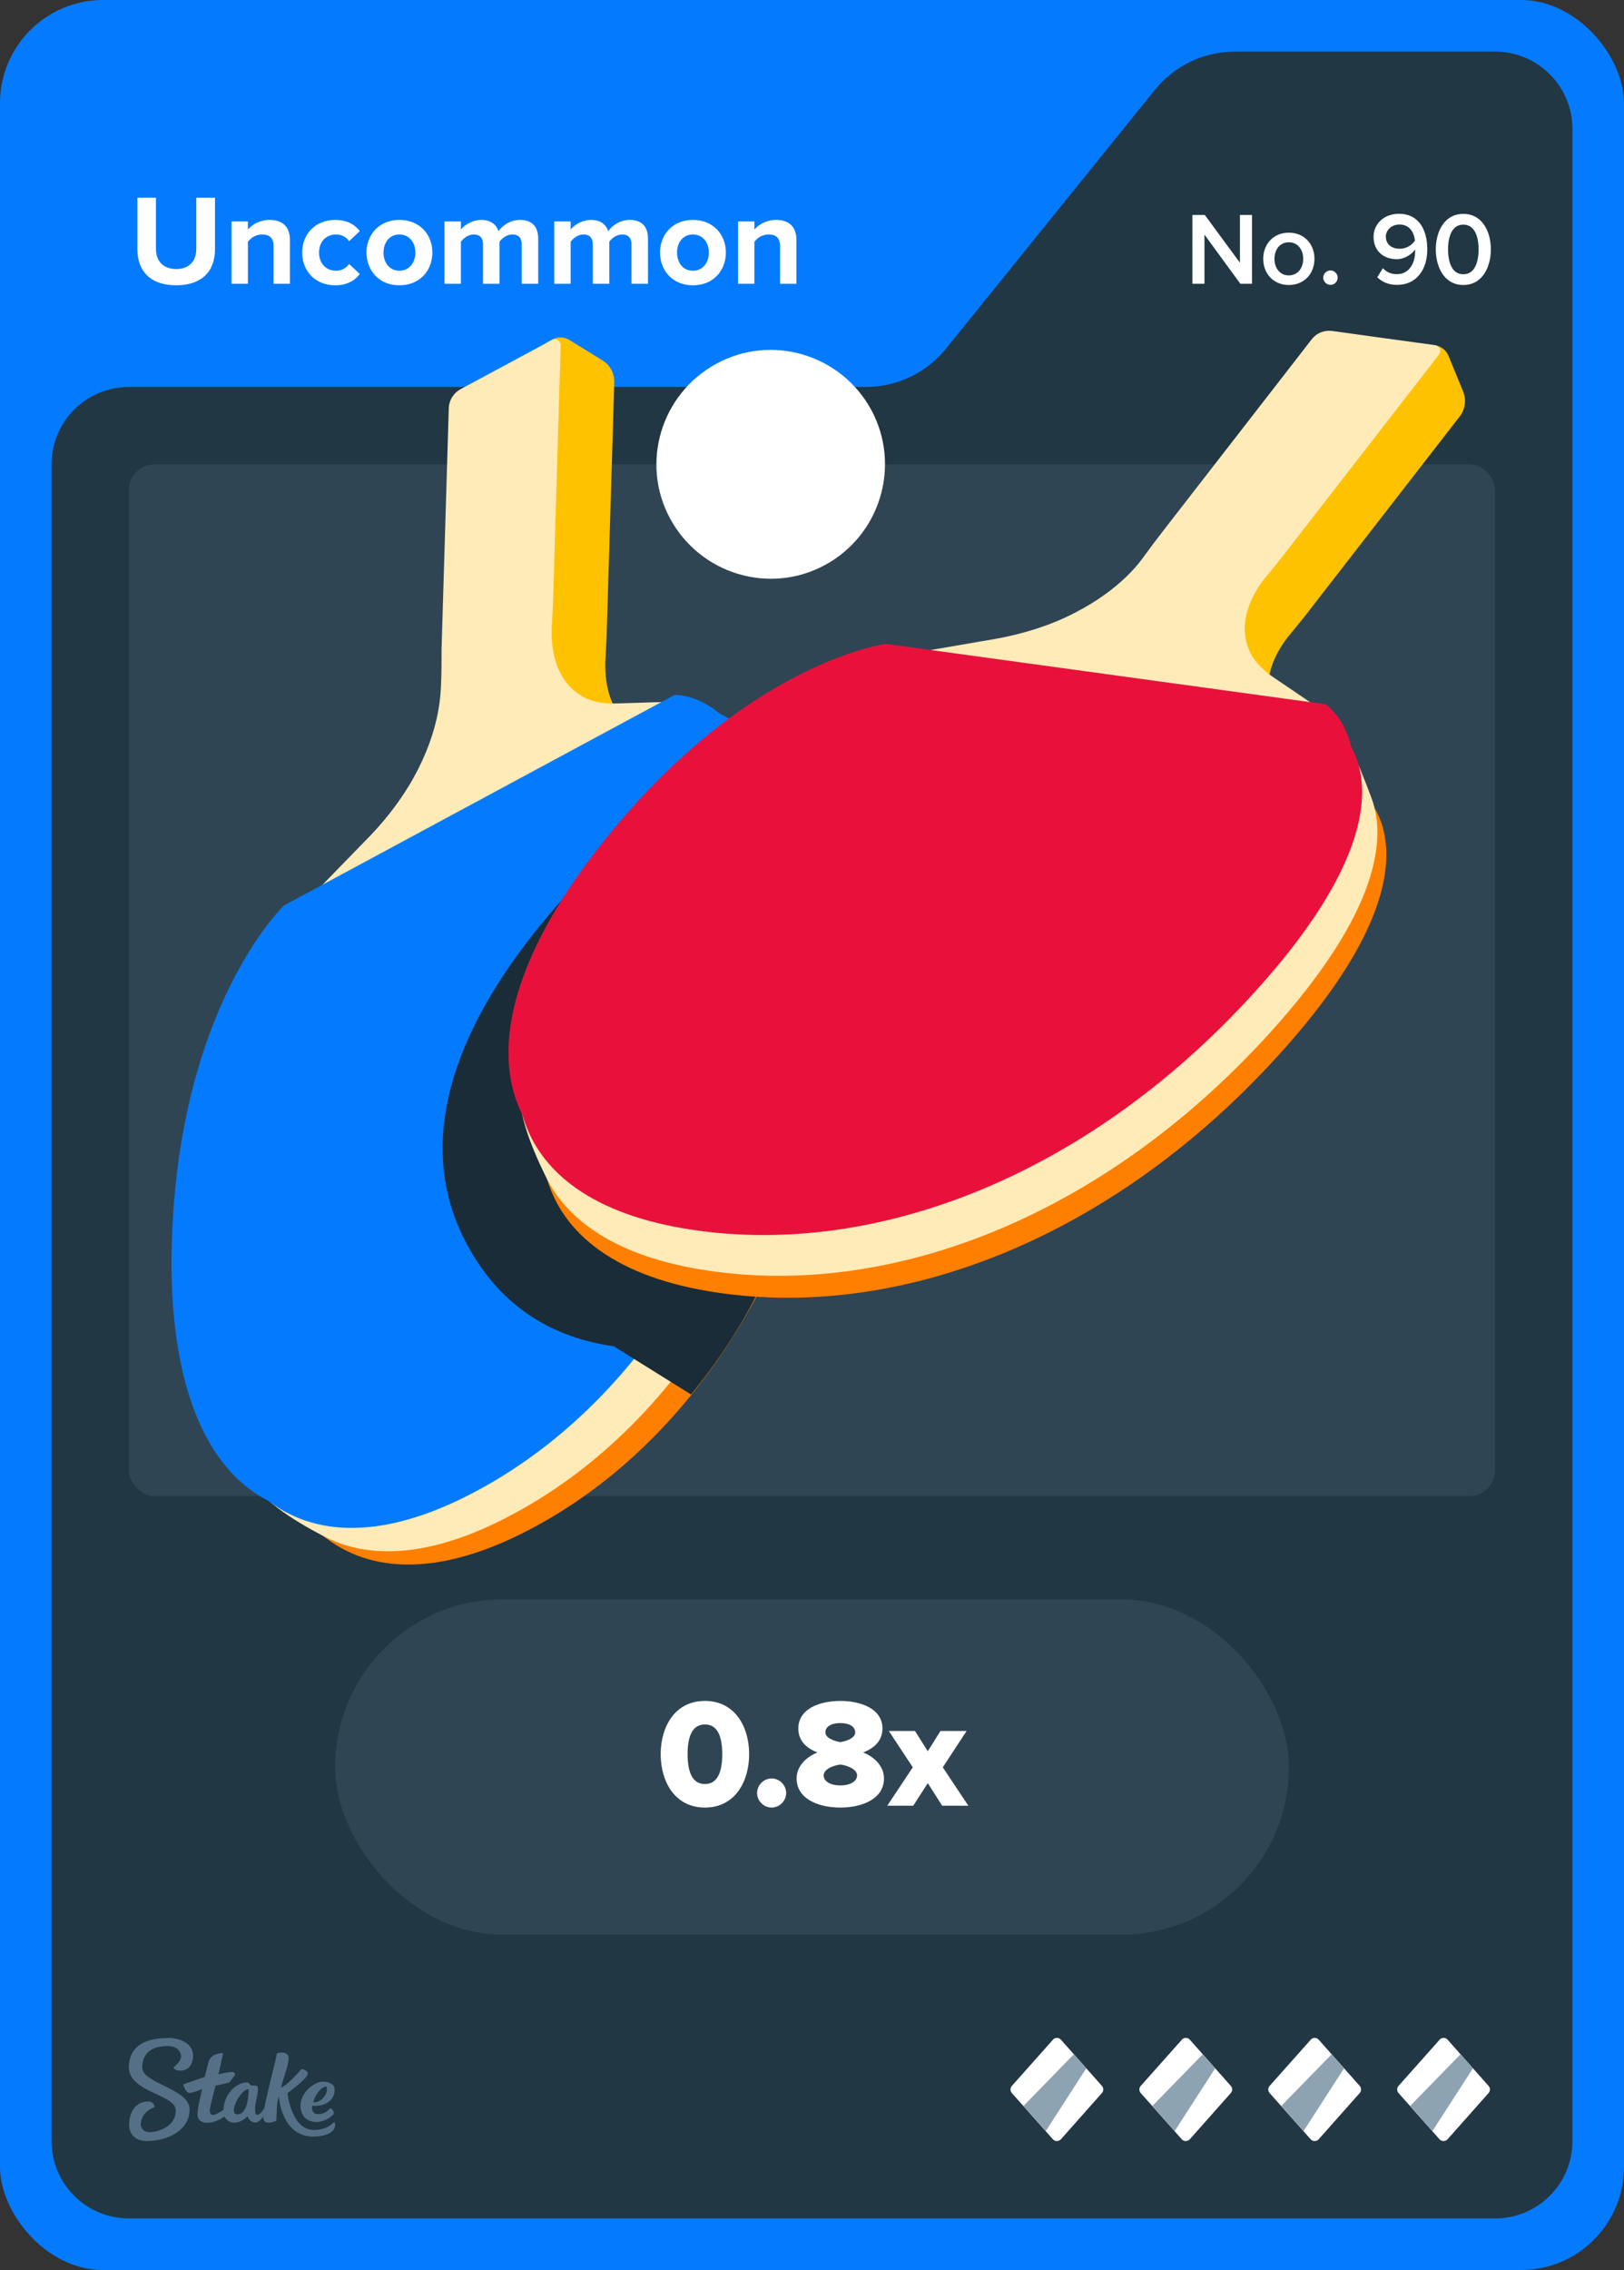 <svg width="63" height="88" viewBox="0 0 63 88" fill="none" xmlns="http://www.w3.org/2000/svg">
<rect x="0" y="0" width="63" height="88" fill="#333333" stroke="none"/>
<rect width="63" height="88" rx="4" fill="#047BFF"/>
<path d="M36.701 13.513L44.799 3.487C45.559 2.546 46.702 2 47.911 2H58C59.657 2 61 3.343 61 5V83C61 84.657 59.657 86 58 86H5C3.343 86 2 84.657 2 83V18C2 16.343 3.343 15 5 15H33.589C34.798 15 35.941 14.454 36.701 13.513Z" fill="#213743"/>
<rect x="5" y="18" width="53" height="40" rx="1" fill="#2F4553"/>
<g clip-path="url(#clip0_26835_29253)">
<path d="M21.15 13.32L20.73 15.92H20.77L19.5 16.61L19.21 26.43C19.2 26.89 19.18 27.35 19.19 27.8C19.19 28.37 19.09 29.86 17.93 31.77C17.49 32.49 16.97 33.14 16.41 33.72C15.63 34.52 14.22 35.97 14.06 36.14C13.84 36.38 13.62 36.62 13.4 36.87L21.16 32.69L28.92 28.51C28.71 28.49 28.5 28.49 28.28 28.48C28.13 28.48 26.76 28.53 26 28.55C25.45 28.57 24.95 28.47 24.55 28.2C23.47 27.49 23.45 26.07 23.49 25.48C23.52 25.01 23.54 24.55 23.55 24.09L23.83 14.82C23.84 14.48 23.67 14.15 23.37 13.97L22.09 13.18C21.89 13.06 21.64 13.05 21.43 13.16L21.16 13.31L21.15 13.32Z" fill="#FFC200"/>
<path d="M19.08 31.41L26.84 27.23C26.63 27.21 26.42 27.21 26.2 27.2C26.05 27.2 24.68 27.25 23.92 27.27C23.37 27.29 22.87 27.19 22.47 26.92C21.39 26.21 21.37 24.79 21.41 24.2C21.44 23.71 21.46 23.27 21.47 22.81L21.75 13.39C21.75 13.21 21.57 13.1 21.41 13.18L19.59 14.16L17.86 15.09C17.59 15.24 17.42 15.52 17.41 15.82L17.13 25.14C17.13 25.62 17.13 26.05 17.11 26.51C17.09 27.08 17.01 28.57 15.85 30.48C15.41 31.2 14.89 31.85 14.33 32.43C13.55 33.23 12.14 34.68 11.98 34.85C11.76 35.09 11.54 35.33 11.32 35.58L19.08 31.4V31.41Z" fill="#FFEBB8"/>
<path d="M29.15 28.85L14 37.01C14 37.01 9.96 40.83 9.65 49.94C9.34 59.05 13.56 62.75 20.18 59.48C26.8 56.21 31.66 48.69 32.72 39.12C33.88 28.66 29.15 28.86 29.15 28.86V28.85Z" fill="#FF7F00"/>
<path d="M28.37 27.93L13.22 36.5C13.22 36.5 8.32 42.16 8.01 51.27C7.83 56.6 10.06 58.24 12.55 59.55C14.32 60.48 16.65 60.32 19.39 58.96C26.01 55.69 30.87 48.17 31.93 38.6C32.65 32.06 31.08 29.69 29.79 28.83C29.02 28.31 28.36 27.93 28.36 27.93H28.37Z" fill="#FFEBB8"/>
<path d="M26.95 27.43L11.8 35.59C11.8 35.59 7.76 39.41 7.45 48.52C7.14 57.63 11.36 61.33 17.98 58.06C24.6 54.79 29.46 47.27 30.52 37.7C31.68 27.24 26.95 27.44 26.95 27.44V27.43Z" fill="#047BFF"/>
<path d="M18.1 48.24C13.47 39.62 27.44 29.77 27.44 29.77L29.89 35.39C30.33 26.76 26.17 26.94 26.17 26.94L11.02 35.1C11.02 35.1 6.98 38.92 6.67 48.03C6.36 57.14 10.58 60.84 17.2 57.57C19.68 56.34 21.92 54.52 23.8 52.22C21.53 51.89 19.45 50.77 18.1 48.26V48.24Z" fill="#047BFF"/>
<path d="M29.9 35.38L27.45 29.76C27.45 29.76 13.48 39.62 18.11 48.23C19.46 50.75 21.54 51.87 23.81 52.19L26.81 54.06C28.6 51.87 29.42 50.05 29.42 50.05L26.7 47.7C28.26 44.63 29.32 41.08 29.75 37.18C29.82 36.54 29.87 35.94 29.9 35.37V35.38Z" fill="#1A2C38"/>
<path d="M55.38 13.34L53.5 15.19L53.53 15.22L52.1 15.02L46.07 22.78C45.79 23.14 45.51 23.51 45.25 23.87C44.92 24.33 43.95 25.47 41.89 26.34C41.11 26.66 40.3 26.88 39.51 27.02C38.41 27.21 36.41 27.55 36.19 27.59C35.87 27.65 35.55 27.72 35.22 27.79L43.95 28.99L52.68 30.19C52.52 30.05 52.35 29.92 52.18 29.79C52.06 29.7 50.92 28.93 50.3 28.51C49.85 28.2 49.5 27.83 49.33 27.37C48.88 26.16 49.69 25 50.08 24.55C50.38 24.19 50.67 23.83 50.95 23.46L56.63 16.14C56.84 15.87 56.89 15.5 56.76 15.18L56.19 13.79C56.1 13.57 55.9 13.42 55.67 13.39L55.36 13.35L55.38 13.34Z" fill="#FFC200"/>
<path d="M43.04 26.73L51.77 27.93C51.61 27.79 51.44 27.66 51.27 27.53C51.15 27.44 50.01 26.67 49.39 26.25C48.94 25.94 48.59 25.57 48.42 25.11C47.97 23.9 48.78 22.74 49.17 22.29C49.47 21.93 49.76 21.57 50.04 21.2L55.82 13.75C55.93 13.61 55.85 13.41 55.67 13.38L53.63 13.1L51.68 12.83C51.37 12.79 51.07 12.91 50.88 13.16L45.16 20.53C44.88 20.89 44.6 21.26 44.34 21.62C44.01 22.08 43.04 23.22 40.98 24.09C40.2 24.41 39.39 24.63 38.6 24.77C37.5 24.96 35.5 25.3 35.28 25.34C34.96 25.4 34.64 25.47 34.31 25.54L43.04 26.74V26.73Z" fill="#FFEBB8"/>
<path d="M52.69 30.59L35.64 28.25C35.64 28.25 30.13 28.95 24.51 36.13C18.89 43.3 20.12 48.78 27.4 50.04C34.68 51.3 43.04 48.09 49.53 40.98C56.63 33.21 52.69 30.59 52.69 30.59Z" fill="#FF7F00"/>
<path d="M52.6 29.4L35.31 27.4C35.31 27.4 28.02 29.09 22.39 36.26C19.1 40.46 19.94 43.09 21.18 45.63C22.06 47.42 24.04 48.67 27.05 49.19C34.33 50.45 42.69 47.24 49.18 40.13C53.62 35.27 53.74 32.43 53.22 30.98C52.9 30.11 52.59 29.4 52.59 29.4H52.6Z" fill="#FFEBB8"/>
<path d="M51.75 28.16L34.7 25.82C34.7 25.82 29.19 26.52 23.57 33.7C17.95 40.87 19.18 46.35 26.46 47.61C33.74 48.87 42.1 45.66 48.59 38.55C55.69 30.78 51.75 28.16 51.75 28.16Z" fill="#E9113C"/>
<path d="M51.42 27.3L34.37 24.96C34.37 24.96 28.86 25.66 23.24 32.84C17.62 40.02 18.85 45.49 26.13 46.75C33.41 48.01 41.77 44.8 48.26 37.69C55.36 29.92 51.42 27.3 51.42 27.3Z" fill="#E9113C"/>
<path d="M33.8 15.89C34.96 18.04 34.16 20.73 32.01 21.9C29.86 23.07 27.17 22.26 26 20.11C24.83 17.96 25.64 15.27 27.79 14.1C29.94 12.93 32.63 13.74 33.8 15.89Z" fill="white"/>
</g>
<path fill-rule="evenodd" clip-rule="evenodd" d="M6.498 79C6.99 79 7.486 79.213 7.49 79.691C7.49 80.104 7.247 80.27 6.998 80.27C6.75 80.27 6.733 80.144 6.733 80.144C6.733 80.144 7.025 79.926 7.025 79.717C7.025 79.609 6.942 79.313 6.489 79.317C5.858 79.317 5.518 79.617 5.518 80.152C5.518 80.765 7.351 80.974 7.355 81.765C7.355 82.613 6.476 82.996 5.692 83C5.283 83 5.013 82.761 5.009 82.378C5.009 81.926 5.222 81.465 5.758 81.465C5.884 81.457 5.988 81.552 5.997 81.678C5.997 81.678 5.997 81.683 5.997 81.687C5.997 81.687 5.457 81.839 5.462 82.378C5.462 82.478 5.566 82.661 5.819 82.656C6.071 82.652 6.824 82.474 6.82 81.809C6.82 81.191 5.004 81.109 5 80.148C5 79.065 6.088 79.009 6.498 79.009V79ZM10.747 79.6C10.812 79.57 11.213 79.491 11.195 79.813C11.182 80.135 10.939 80.691 10.904 80.935C11.23 80.77 11.692 80.209 11.692 80.209C11.692 80.209 12.018 80.252 11.918 80.452C11.818 80.652 11.152 81.144 11.152 81.144C11.152 81.144 11.304 82.57 12.171 82.57C12.645 82.57 12.85 82.361 12.937 82.287C12.959 82.27 12.976 82.265 12.985 82.278C13.02 82.387 12.994 82.504 12.915 82.591C12.819 82.696 12.597 82.822 12.153 82.826C11.365 82.826 10.925 82.196 10.812 81.261C10.725 81.535 10.734 81.983 10.721 82.2C10.695 82.243 10.251 82.417 10.216 82.117C10.216 82.091 10.216 82.07 10.216 82.043C10.133 82.161 10.02 82.283 9.911 82.283C9.72 82.283 9.637 82.122 9.602 82.039C9.576 82.07 9.363 82.287 9.088 82.287C8.923 82.291 8.775 82.196 8.709 82.043C8.57 82.144 8.322 82.291 8.039 82.291C7.734 82.291 7.66 82.109 7.66 81.957C7.66 81.713 7.843 80.987 7.843 80.987C7.843 80.987 7.486 81.13 7.364 81.135C7.194 81.135 7.112 80.822 7.112 80.813C7.112 80.809 7.112 80.8 7.12 80.8C7.22 80.761 7.943 80.513 7.943 80.513C7.943 80.513 8.078 79.983 8.096 79.913C8.113 79.844 8.213 79.7 8.331 79.656C8.418 79.622 8.509 79.6 8.601 79.591C8.631 79.591 8.653 79.6 8.653 79.617C8.653 79.635 8.474 80.409 8.474 80.409C8.474 80.409 8.849 80.322 8.988 80.322C9.097 80.322 9.154 80.387 9.093 80.47C9.032 80.552 8.962 80.648 8.927 80.691C8.888 80.735 8.862 80.743 8.77 80.761C8.644 80.787 8.361 80.856 8.361 80.856C8.361 80.856 8.135 81.678 8.139 81.817C8.139 81.896 8.165 81.987 8.261 81.987C8.357 81.987 8.54 81.874 8.67 81.791C8.692 81.152 9.188 80.726 9.576 80.726C9.702 80.726 9.654 80.848 9.798 80.848H9.889C9.946 80.848 10.007 80.852 10.007 80.996C10.007 81.196 9.894 81.526 9.894 81.735C9.894 81.883 9.915 81.987 9.972 81.987C10.068 81.987 10.177 81.848 10.255 81.726C10.381 81.03 10.734 79.761 10.734 79.617L10.747 79.6ZM12.502 80.7C12.767 80.678 12.933 80.822 12.963 80.9C12.994 80.978 12.989 81.161 12.915 81.291C12.684 81.704 12.11 81.63 12.11 81.63C12.11 81.63 12.044 81.957 12.341 81.957C12.593 81.957 12.706 81.83 12.815 81.726C12.859 81.726 12.994 81.865 12.933 81.961C12.885 82.035 12.619 82.257 12.28 82.261C11.74 82.261 11.605 81.8 11.674 81.47C11.766 81.061 12.175 80.722 12.502 80.696V80.7ZM9.646 80.987C9.323 80.987 8.827 81.97 9.206 81.965C9.619 81.965 9.646 81.183 9.646 81.004V80.987ZM12.641 80.891C12.423 80.9 12.175 81.317 12.153 81.5C12.48 81.513 12.654 81.196 12.676 81.07C12.689 80.974 12.693 80.887 12.641 80.887V80.891Z" fill="#557086"/>
<path d="M40.851 79.067L39.252 80.863C39.183 80.943 39.183 81.057 39.252 81.137L40.846 82.933C40.925 83.022 41.069 83.022 41.154 82.933L42.748 81.137C42.817 81.057 42.817 80.943 42.748 80.863L41.154 79.067C41.074 78.978 40.93 78.978 40.846 79.067H40.851Z" fill="white"/>
<path d="M41.66 79.634L42.142 80.177L40.568 82.614L39.704 81.639L41.66 79.634Z" fill="#8EA3B2"/>
<path d="M45.851 79.067L44.252 80.863C44.183 80.943 44.183 81.057 44.252 81.137L45.846 82.933C45.925 83.022 46.069 83.022 46.154 82.933L47.748 81.137C47.817 81.057 47.817 80.943 47.748 80.863L46.154 79.067C46.074 78.978 45.93 78.978 45.846 79.067H45.851Z" fill="white"/>
<path d="M46.66 79.634L47.142 80.177L45.568 82.614L44.704 81.639L46.66 79.634Z" fill="#8EA3B2"/>
<path d="M50.851 79.067L49.252 80.863C49.183 80.943 49.183 81.057 49.252 81.137L50.846 82.933C50.925 83.022 51.069 83.022 51.154 82.933L52.748 81.137C52.817 81.057 52.817 80.943 52.748 80.863L51.154 79.067C51.074 78.978 50.93 78.978 50.846 79.067H50.851Z" fill="white"/>
<path d="M51.66 79.634L52.142 80.177L50.568 82.614L49.704 81.639L51.66 79.634Z" fill="#8EA3B2"/>
<path d="M55.851 79.067L54.252 80.863C54.183 80.943 54.183 81.057 54.252 81.137L55.846 82.933C55.925 83.022 56.069 83.022 56.154 82.933L57.748 81.137C57.817 81.057 57.817 80.943 57.748 80.863L56.154 79.067C56.074 78.978 55.93 78.978 55.846 79.067H55.851Z" fill="white"/>
<path d="M56.66 79.634L57.142 80.177L55.568 82.614L54.704 81.639L56.66 79.634Z" fill="#8EA3B2"/>
<rect x="13" y="62" width="37" height="13" rx="6.5" fill="#2F4553"/>
<path d="M27.346 70.072C26.176 70.072 25.63 69.058 25.63 68.002C25.63 66.946 26.176 65.938 27.346 65.938C28.516 65.938 29.062 66.946 29.062 68.002C29.062 69.058 28.516 70.072 27.346 70.072ZM27.346 69.16C27.826 69.16 28.018 68.71 28.018 68.002C28.018 67.294 27.826 66.85 27.346 66.85C26.866 66.85 26.674 67.294 26.674 68.002C26.674 68.71 26.866 69.16 27.346 69.16ZM29.934 70.072C29.628 70.072 29.37 69.814 29.37 69.508C29.37 69.202 29.628 68.944 29.934 68.944C30.24 68.944 30.498 69.202 30.498 69.508C30.498 69.814 30.24 70.072 29.934 70.072ZM32.601 70.072C31.737 70.072 30.903 69.73 30.903 68.944C30.903 68.488 31.251 68.116 31.713 67.936C31.287 67.774 30.969 67.486 30.969 67.006C30.969 66.232 31.815 65.938 32.601 65.938C33.381 65.938 34.233 66.232 34.233 67.006C34.233 67.486 33.909 67.774 33.483 67.936C33.945 68.116 34.293 68.488 34.293 68.944C34.293 69.724 33.465 70.072 32.601 70.072ZM32.601 67.534C32.847 67.498 33.177 67.372 33.177 67.156C33.177 66.934 32.943 66.796 32.601 66.796C32.247 66.796 32.019 66.934 32.019 67.156C32.019 67.372 32.355 67.498 32.601 67.534ZM32.601 69.214C32.973 69.214 33.249 69.058 33.249 68.824C33.249 68.578 32.853 68.434 32.601 68.404C32.343 68.434 31.953 68.578 31.953 68.824C31.953 69.058 32.217 69.214 32.601 69.214ZM37.564 70H36.55L35.992 69.124L35.428 70H34.42L35.41 68.512L34.48 67.102H35.494L35.992 67.888L36.484 67.102H37.498L36.574 68.512L37.564 70Z" fill="white"/>
<path d="M6.835 11.06C5.82 11.06 5.33 10.49 5.33 9.67V7.665H6.05V9.645C6.05 10.11 6.32 10.43 6.835 10.43C7.35 10.43 7.615 10.11 7.615 9.645V7.665H8.34V9.665C8.34 10.495 7.85 11.06 6.835 11.06ZM11.247 11H10.612V9.54C10.612 9.205 10.437 9.09 10.167 9.09C9.917 9.09 9.722 9.23 9.617 9.375V11H8.982V8.585H9.617V8.9C9.772 8.715 10.067 8.525 10.462 8.525C10.992 8.525 11.247 8.825 11.247 9.295V11ZM13.002 11.06C12.258 11.06 11.723 10.535 11.723 9.79C11.723 9.05 12.258 8.525 13.002 8.525C13.498 8.525 13.797 8.74 13.957 8.96L13.543 9.35C13.428 9.18 13.252 9.09 13.033 9.09C12.648 9.09 12.377 9.37 12.377 9.79C12.377 10.21 12.648 10.495 13.033 10.495C13.252 10.495 13.428 10.395 13.543 10.235L13.957 10.62C13.797 10.845 13.498 11.06 13.002 11.06ZM15.493 11.06C14.698 11.06 14.218 10.48 14.218 9.79C14.218 9.105 14.698 8.525 15.493 8.525C16.293 8.525 16.773 9.105 16.773 9.79C16.773 10.48 16.293 11.06 15.493 11.06ZM15.493 10.495C15.888 10.495 16.113 10.17 16.113 9.79C16.113 9.415 15.888 9.09 15.493 9.09C15.098 9.09 14.878 9.415 14.878 9.79C14.878 10.17 15.098 10.495 15.493 10.495ZM20.879 11H20.239V9.475C20.239 9.25 20.139 9.09 19.879 9.09C19.654 9.09 19.469 9.24 19.379 9.37V11H18.739V9.475C18.739 9.25 18.639 9.09 18.379 9.09C18.159 9.09 17.974 9.24 17.879 9.375V11H17.244V8.585H17.879V8.9C17.979 8.755 18.299 8.525 18.669 8.525C19.024 8.525 19.249 8.69 19.339 8.965C19.479 8.745 19.799 8.525 20.169 8.525C20.614 8.525 20.879 8.76 20.879 9.255V11ZM25.137 11H24.497V9.475C24.497 9.25 24.396 9.09 24.137 9.09C23.912 9.09 23.727 9.24 23.637 9.37V11H22.997V9.475C22.997 9.25 22.896 9.09 22.637 9.09C22.416 9.09 22.232 9.24 22.137 9.375V11H21.502V8.585H22.137V8.9C22.236 8.755 22.556 8.525 22.927 8.525C23.282 8.525 23.506 8.69 23.596 8.965C23.736 8.745 24.056 8.525 24.427 8.525C24.872 8.525 25.137 8.76 25.137 9.255V11ZM26.879 11.06C26.084 11.06 25.604 10.48 25.604 9.79C25.604 9.105 26.084 8.525 26.879 8.525C27.679 8.525 28.159 9.105 28.159 9.79C28.159 10.48 27.679 11.06 26.879 11.06ZM26.879 10.495C27.274 10.495 27.499 10.17 27.499 9.79C27.499 9.415 27.274 9.09 26.879 9.09C26.484 9.09 26.264 9.415 26.264 9.79C26.264 10.17 26.484 10.495 26.879 10.495ZM30.895 11H30.26V9.54C30.26 9.205 30.085 9.09 29.815 9.09C29.565 9.09 29.37 9.23 29.265 9.375V11H28.63V8.585H29.265V8.9C29.42 8.715 29.715 8.525 30.11 8.525C30.64 8.525 30.895 8.825 30.895 9.295V11Z" fill="white"/>
<path d="M48.569 11H48.117L46.725 9.096V11H46.257V8.332H46.737L48.101 10.184V8.332H48.569V11ZM49.996 11.048C49.384 11.048 49.004 10.588 49.004 10.032C49.004 9.48 49.384 9.02 49.996 9.02C50.616 9.02 50.992 9.48 50.992 10.032C50.992 10.588 50.616 11.048 49.996 11.048ZM49.996 10.676C50.356 10.676 50.556 10.376 50.556 10.032C50.556 9.692 50.356 9.392 49.996 9.392C49.64 9.392 49.44 9.692 49.44 10.032C49.44 10.376 49.64 10.676 49.996 10.676ZM51.613 11.044C51.461 11.044 51.333 10.916 51.333 10.764C51.333 10.612 51.461 10.484 51.613 10.484C51.765 10.484 51.893 10.612 51.893 10.764C51.893 10.916 51.765 11.044 51.613 11.044ZM54.193 11.044C53.865 11.044 53.609 10.928 53.429 10.748L53.645 10.396C53.785 10.54 53.941 10.628 54.193 10.628C54.677 10.628 54.897 10.188 54.897 9.752C54.897 9.724 54.897 9.7 54.897 9.672C54.773 9.852 54.493 10.048 54.181 10.048C53.701 10.048 53.285 9.752 53.285 9.184C53.285 8.692 53.673 8.288 54.269 8.288C55.053 8.288 55.369 8.924 55.369 9.668C55.369 10.436 54.965 11.044 54.193 11.044ZM54.305 9.644C54.533 9.644 54.757 9.524 54.889 9.332C54.865 9.044 54.705 8.704 54.293 8.704C53.945 8.704 53.761 8.956 53.761 9.168C53.761 9.496 54.017 9.644 54.305 9.644ZM56.767 11.048C56.019 11.048 55.699 10.34 55.699 9.668C55.699 8.996 56.019 8.292 56.767 8.292C57.515 8.292 57.835 8.996 57.835 9.668C57.835 10.34 57.515 11.048 56.767 11.048ZM56.767 10.632C57.203 10.632 57.359 10.176 57.359 9.668C57.359 9.16 57.203 8.708 56.767 8.708C56.331 8.708 56.175 9.16 56.175 9.668C56.175 10.176 56.331 10.632 56.767 10.632Z" fill="white"/>
<defs>
<clipPath id="clip0_26835_29253">
<rect width="63" height="88" fill="white"/>
</clipPath>
</defs>
</svg>
